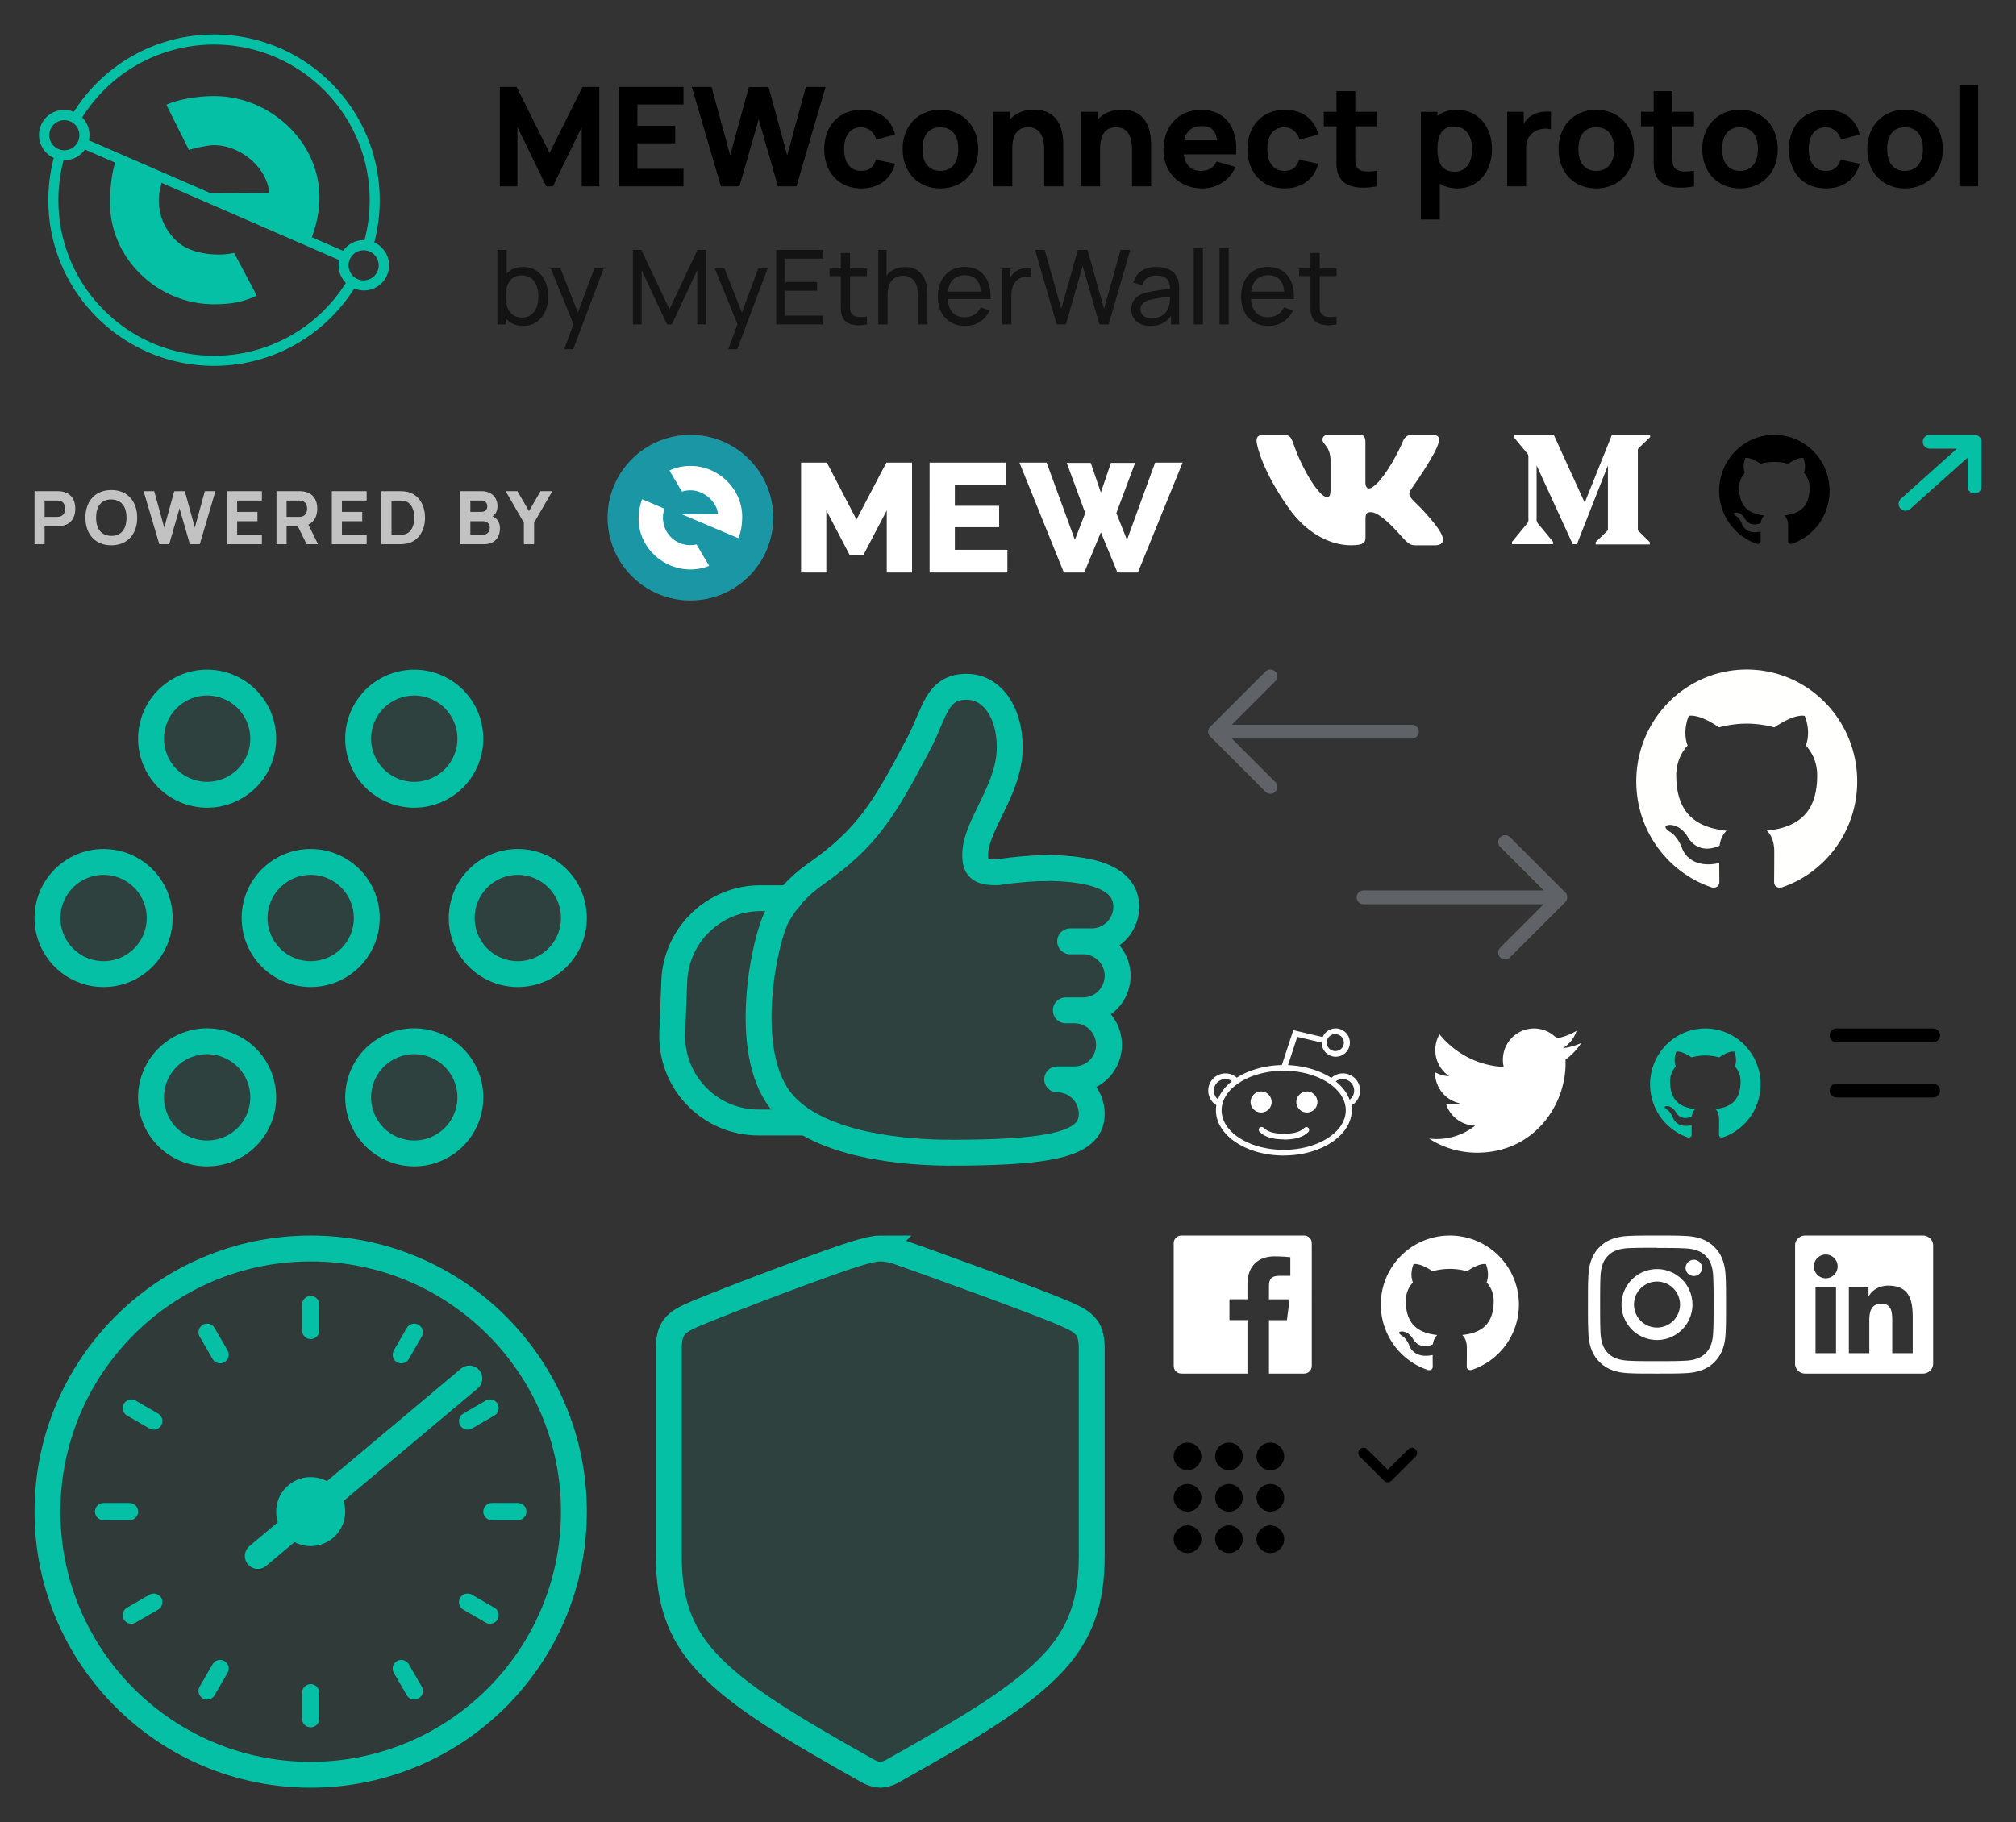 <?xml version="1.0" encoding="UTF-8"?><svg width="292" height="264" viewBox="0 0 292 264" xmlns="http://www.w3.org/2000/svg" xmlns:xlink="http://www.w3.org/1999/xlink"><rect x="0" y="0" width="292" height="264" fill="#333333" stroke="none"/><svg width="22" height="21" viewBox="-5 -5 22 21" id="svg--arrow-button-green" x="270" y="58" xmlns="http://www.w3.org/2000/svg"><g fill="none" fill-rule="evenodd"><path d="M-5-4h20v20H-5z"/><path stroke="#05C0A5" stroke-width="2" stroke-linecap="round" stroke-linejoin="round" d="M4.5 1H11v6.5M10.5 1.5L1 10"/></g></svg><svg width="20" height="16" viewBox="-5 -5 20 16" id="svg--arrow-min-down" x="191" y="204" xmlns="http://www.w3.org/2000/svg"><g fill="none" fill-rule="evenodd"><path d="M-5-7h20v20H-5z"/><path stroke="#000" stroke-width="1.5" stroke-linecap="round" stroke-linejoin="round" d="M8.5 1.5L5 5 1.5 1.5"/></g></svg><svg width="90" height="82" viewBox="-5 -5 90 82" id="svg--decentralized" y="92" xmlns="http://www.w3.org/2000/svg"><g stroke-width="3.75" transform="translate(0 -4)" fill="#05C0A5" stroke="#05C0A5" fill-rule="evenodd" fill-opacity=".099"><circle cx="40" cy="40" r="8.125"/><g transform="translate(0 30)"><circle cx="10" cy="10" r="8.125"/><circle cx="70" cy="10" r="8.125"/></g><g transform="rotate(60 14.02 25)"><circle cx="10" cy="10" r="8.125"/><circle cx="70" cy="10" r="8.125"/></g><g transform="rotate(120 31.34 25)"><circle cx="10" cy="10" r="8.125"/><circle cx="70" cy="10" r="8.125"/></g></g></svg><svg width="30" height="30" viewBox="-5 -5 30 30" id="svg--facebook" x="165" y="174" xmlns="http://www.w3.org/2000/svg"><path d="M18.897 0H1.103C.494 0 0 .494 0 1.103v17.794C0 19.507.494 20 1.103 20h9.579v-7.745H8.074V9.237h2.608V7.009c0-2.582 1.578-3.987 3.882-3.987 1.104 0 2.053.08 2.33.117v2.7h-1.6c-1.25 0-1.494.601-1.494 1.476V9.24h2.987l-.388 3.025H13.8V20h5.096c.61 0 1.104-.493 1.104-1.103V1.103C20 .494 19.507 0 18.897 0z" fill="#FFF" fill-rule="evenodd"/></svg><svg width="30" height="30" viewBox="-5 -5 30 30" id="svg--github" x="195" y="174" xmlns="http://www.w3.org/2000/svg"><path d="M10 0C4.475 0 0 4.478 0 10a9.998 9.998 0 006.838 9.488c.5.094.683-.215.683-.481 0-.238-.008-.867-.013-1.7-2.781.603-3.368-1.342-3.368-1.342-.455-1.154-1.113-1.463-1.113-1.463-.905-.62.071-.607.071-.607 1.004.07 1.531 1.03 1.531 1.03.892 1.53 2.341 1.087 2.913.832.09-.647.347-1.088.633-1.338-2.221-.25-4.555-1.11-4.555-4.942 0-1.091.388-1.983 1.029-2.683-.112-.252-.45-1.269.088-2.646 0 0 .837-.269 2.75 1.025.8-.223 1.65-.333 2.5-.338.85.005 1.7.115 2.5.338 1.9-1.294 2.737-1.026 2.737-1.026.538 1.378.2 2.395.1 2.647.638.7 1.025 1.592 1.025 2.683 0 3.842-2.337 4.688-4.562 4.934.35.3.675.913.675 1.85 0 1.338-.013 2.413-.013 2.738 0 .263.175.575.688.475A9.965 9.965 0 0020 10c0-5.522-4.477-10-10-10z" fill="#FFF" fill-rule="evenodd"/></svg><svg width="42" height="42" viewBox="-5 -5 42 42" id="svg--github-middle-white" x="232" y="92" xmlns="http://www.w3.org/2000/svg"><path d="M15.999 0C7.164 0 0 7.253 0 16.2c0 7.158 4.584 13.23 10.942 15.371.8.15 1.092-.35 1.092-.78 0-.385-.013-1.404-.021-2.755-4.45.978-5.39-2.172-5.39-2.172-.728-1.872-1.777-2.37-1.777-2.37-1.452-1.004.11-.985.11-.985 1.606.115 2.451 1.67 2.451 1.67 1.427 2.476 3.745 1.76 4.657 1.346.145-1.046.559-1.76 1.015-2.165-3.552-.409-7.288-1.8-7.288-8.007 0-1.768.624-3.215 1.647-4.347-.165-.41-.714-2.058.158-4.287 0 0 1.342-.436 4.399 1.66A15.148 15.148 0 0116 7.835c1.36.007 2.728.186 4.006.546 3.055-2.097 4.395-1.661 4.395-1.661.874 2.23.325 3.877.16 4.287 1.026 1.132 1.645 2.579 1.645 4.347 0 6.224-3.741 7.593-7.305 7.994.574.5 1.085 1.489 1.085 3 0 2.165-.02 3.913-.02 4.444 0 .433.29.937 1.1.78C27.42 29.422 32 23.355 32 16.2 32 7.252 24.836 0 15.999 0" fill="#FFFFFE" fill-rule="evenodd"/></svg><svg width="26" height="26" viewBox="-5 -5 26 26" id="svg--github-min-black" x="244" y="58" xmlns="http://www.w3.org/2000/svg"><path d="M8 0C3.581 0 0 3.626 0 8.1c0 3.579 2.292 6.615 5.471 7.686.4.074.546-.176.546-.39 0-.193-.007-.702-.01-1.378-2.226.49-2.695-1.086-2.695-1.086-.364-.936-.889-1.185-.889-1.185-.726-.502.055-.492.055-.492.803.057 1.225.835 1.225.835.714 1.237 1.873.88 2.329.672.073-.523.28-.88.508-1.082-1.777-.205-3.644-.9-3.644-4.003 0-.885.311-1.608.823-2.174-.082-.205-.357-1.029.079-2.144 0 0 .671-.217 2.2.83A7.574 7.574 0 018 3.918c.68.003 1.364.093 2.003.273 1.527-1.048 2.198-.83 2.198-.83.436 1.114.162 1.938.08 2.143.513.566.822 1.29.822 2.174 0 3.111-1.87 3.796-3.652 3.996.286.25.542.745.542 1.5 0 1.083-.01 1.957-.01 2.222 0 .217.145.47.55.39C13.71 14.712 16 11.678 16 8.1 16 3.626 12.418 0 8 0" fill="#000" fill-rule="evenodd"/></svg><svg width="26" height="26" viewBox="-5 -5 26 26" id="svg--github-min-green" x="234" y="144" xmlns="http://www.w3.org/2000/svg"><path d="M8 0C3.581 0 0 3.626 0 8.1c0 3.579 2.292 6.615 5.471 7.686.4.074.546-.176.546-.39 0-.193-.007-.702-.01-1.378-2.226.49-2.695-1.086-2.695-1.086-.364-.936-.889-1.185-.889-1.185-.726-.502.055-.492.055-.492.803.057 1.225.835 1.225.835.714 1.237 1.873.88 2.329.672.073-.523.28-.88.508-1.082-1.777-.205-3.644-.9-3.644-4.003 0-.885.311-1.608.823-2.174-.082-.205-.357-1.029.079-2.144 0 0 .671-.217 2.2.83A7.574 7.574 0 018 3.918c.68.003 1.364.093 2.003.273 1.527-1.048 2.198-.83 2.198-.83.436 1.114.162 1.938.08 2.143.513.566.822 1.29.822 2.174 0 3.111-1.87 3.796-3.652 3.996.286.25.542.745.542 1.5 0 1.083-.01 1.957-.01 2.222 0 .217.145.47.55.39C13.71 14.712 16 11.678 16 8.1 16 3.626 12.418 0 8 0" fill="#05C0A5" fill-rule="evenodd"/></svg><svg width="80" height="82" viewBox="-5 -5 80 82" id="svg--improve" x="90" y="92" xmlns="http://www.w3.org/2000/svg"><g fill="none" fill-rule="evenodd"><path d="M0 0h80v80H0z"/><path d="M58.125 69.375l-22.695-.001c-4.069-.017-10.217-.278-14.918-4.27-.52-.441-4.578.677-8.012-.104-3.813-.867-7.03-3.648-7.5-4.375C.004 52.908 3.75 40 7.5 36.25c.525-.525 10.749-1.696 11.175-2.289 1.211-1.687 2.705-3.108 4.44-4.323 7.04-4.934 9.63-8.86 14.09-17.27l.92-1.743C40.404 6.282 40.095 2.5 45 2.5c2.986 0 6.746 8.56 5.625 11.25-2.083 5-2.292 5.417-4.375 13.75-.539 1.616.316 1.84 1.763 1.87l.737.005h14.375a5 5 0 015 5c0 1.009-.799 3.045-2.396 6.107-.592 1.135.707 4.976-.104 6.393-.582 1.016-2.249 1.85-5 2.5a5 5 0 014.994 4.75l.006.25a5 5 0 01-4.75 4.994l-.25.006h-4.063l.104 1.111 1.459-1.111a5 5 0 014.994 4.75l.006.25a5 5 0 01-5 5z" fill-opacity=".1" fill="#05C0A5"/><path d="M21.25 65.625h-6.385c-6.904 0-12.5-5.596-12.5-12.5 0-.16.003-.32.01-.48l.288-7.5c.258-6.712 5.774-12.02 12.49-12.02h4.222" stroke="#05C0A5" stroke-width="3.75" stroke-linecap="round"/><path d="M42.5 70c-4.9 0-20-.625-24.996-8.342-4.995-7.717-1.634-22.76 0-25.816 1.361-2.544 3.267-4.562 5.61-6.204 7.511-5.263 9.956-9.38 15.011-19.013C40.404 6.282 40.625 2.5 45 2.5c3.75 0 6.25 3.75 6.25 8.75 0 6.25-5 11.25-5 15.625 0 1.875.625 2.5 3.125 2.5 2.917-.417 5.417-.625 7.5-.625" stroke="#05C0A5" stroke-width="3.75" stroke-linejoin="round"/><path d="M60 39.375h3.125a5 5 0 005-5c0-3.75-3.958-5.625-11.875-5.625M59.375 49.375h2.5a5 5 0 000-10M58.125 59.375h2.5a5 5 0 000-10M42.5 70c15 0 20.625-1.25 20.625-5.625a5 5 0 00-5-5" stroke="#05C0A5" stroke-width="3.75" stroke-linecap="round" stroke-linejoin="round"/></g></svg><svg width="30" height="30" viewBox="-5 -5 30 30" id="svg--instagram" x="225" y="174" xmlns="http://www.w3.org/2000/svg"><path d="M10 0C7.283 0 6.944.013 5.877.06 4.813.11 4.087.278 3.45.525a4.898 4.898 0 00-1.772 1.153A4.88 4.88 0 00.525 3.45C.278 4.088.109 4.812.06 5.878.01 6.944 0 7.283 0 10c0 2.717.013 3.056.06 4.123.05 1.064.218 1.79.465 2.427a4.905 4.905 0 001.153 1.772c.556.555 1.114.899 1.772 1.153.638.247 1.363.416 2.427.465 1.067.05 1.406.06 4.123.06 2.717 0 3.056-.012 4.123-.06 1.064-.05 1.79-.218 2.427-.465a4.915 4.915 0 001.772-1.153 4.88 4.88 0 001.153-1.772c.247-.638.416-1.363.465-2.428.05-1.066.06-1.405.06-4.122 0-2.717-.013-3.056-.06-4.122-.05-1.065-.218-1.791-.465-2.428a4.907 4.907 0 00-1.153-1.772A4.876 4.876 0 0016.55.525C15.913.278 15.187.109 14.123.06 13.056.01 12.717 0 10 0zm0 1.8c2.669 0 2.988.013 4.042.06.975.045 1.504.207 1.856.345.468.18.8.397 1.151.747.349.35.566.682.747 1.15.136.352.3.881.344 1.856.048 1.055.058 1.372.058 4.042s-.012 2.988-.061 4.042c-.051.975-.214 1.504-.351 1.856a3.18 3.18 0 01-.749 1.151c-.349.35-.687.566-1.15.747-.35.137-.888.3-1.863.344-1.061.047-1.374.058-4.049.058-2.676 0-2.988-.012-4.05-.061-.975-.051-1.513-.214-1.862-.351-.475-.187-.8-.4-1.15-.75a3.037 3.037 0 01-.75-1.15c-.137-.35-.299-.887-.35-1.862-.037-1.05-.05-1.374-.05-4.036 0-2.664.013-2.989.05-4.051.051-.975.213-1.512.35-1.862.175-.475.4-.8.75-1.15.35-.35.675-.575 1.15-.75.35-.137.875-.3 1.85-.35 1.063-.037 1.375-.05 4.05-.05L10 1.8zm0 3.065a5.135 5.135 0 100 10.27 5.135 5.135 0 000-10.27zm0 8.468A3.332 3.332 0 016.667 10a3.332 3.332 0 116.666 0A3.332 3.332 0 0110 13.333zm6.538-8.67a1.2 1.2 0 01-2.4 0 1.201 1.201 0 012.4 0z" fill="#FFF" fill-rule="evenodd"/></svg><svg width="90" height="90" viewBox="-5 -5 90 90" id="svg--integrate-in-minutes" y="174" xmlns="http://www.w3.org/2000/svg"><g fill="none" fill-rule="evenodd"><circle stroke="#05C0A5" stroke-width="3.75" fill-opacity=".053" fill="#05C0A5" cx="40" cy="40" r="38.125"/><circle fill="#05C0A5" cx="40" cy="40" r="5"/><path d="M62.981 20.716L32.34 46.428" stroke="#05C0A5" stroke-linecap="round" stroke-linejoin="round" stroke-width="3.75"/><g stroke="#05C0A5" stroke-linecap="round" stroke-linejoin="round" stroke-width="2.5"><path d="M40 10v3.75M40 66.25V70M55 14.02l-1.875 3.247M26.875 62.733L25 65.981M65.98 25l-3.247 1.875M17.266 53.125L14.02 55M70 40h-3.75M13.75 40H10M55 65.981l-1.875-3.248M26.875 17.267L25 14.02M65.98 55l-3.247-1.875M17.266 26.875L14.02 25"/></g></g></svg><svg width="30" height="30" viewBox="-5 -5 30 30" id="svg--linkedin" x="255" y="174" xmlns="http://www.w3.org/2000/svg"><path d="M17.039 17.043h-2.962v-4.64c0-1.107-.022-2.531-1.543-2.531-1.544 0-1.78 1.204-1.78 2.449v4.722H7.793V7.5h2.845v1.3h.038c.397-.75 1.364-1.54 2.808-1.54 3.001 0 3.556 1.974 3.556 4.545v5.238h-.001zM4.447 6.194a1.718 1.718 0 01-1.719-1.72 1.72 1.72 0 111.719 1.72zm1.485 10.85H2.963V7.5h2.969v9.543zM18.521 0H1.476C.66 0 0 .645 0 1.44v17.12C0 19.355.66 20 1.476 20h17.042c.815 0 1.482-.644 1.482-1.44V1.44C20 .646 19.333 0 18.518 0h.003z" fill="#FFF" fill-rule="evenodd"/></svg><svg width="292" height="58" viewBox="-5 -5 292 58" id="svg--logo" xmlns="http://www.w3.org/2000/svg"><g fill="none" fill-rule="evenodd"><path d="M2-10h288v68H2z"/><g fill="#000" fill-rule="nonzero"><path d="M69.94 22v-8.6l4.18 8.6h.96l4.18-8.6V22h2.54V7.6h-2.44l-4.76 9.56-4.76-9.56H67.4V22h2.54zM94 22v-2.54h-6.68v-3.7h5.48v-2.54h-5.48v-3.08H94V7.6h-9.4V22H94zm8.1 0l2.79-9.72 2.79 9.72h2.68l4.22-14.4h-2.86l-2.7 9.9-2.7-9.9-2.86.02-2.7 9.88-2.7-9.9H95.2L99.42 22h2.68zm17.64.3c2.5 0 4.28-1.28 4.9-3.58l-2.78-.58c-.32 1.04-.9 1.62-2.12 1.62-1.64 0-2.48-1.28-2.48-3.16 0-1.8.76-3.16 2.48-3.16 1 0 1.86.66 2.18 1.78l2.72-.72c-.48-2.22-2.32-3.6-4.86-3.6-3.3 0-5.4 2.42-5.4 5.7 0 3.24 2 5.7 5.36 5.7zm11.46 0c3.24 0 5.48-2.34 5.48-5.7 0-3.34-2.22-5.7-5.48-5.7-3.2 0-5.46 2.32-5.46 5.7 0 3.34 2.2 5.7 5.46 5.7zm0-2.54c-1.7 0-2.58-1.22-2.58-3.16 0-1.88.8-3.16 2.58-3.16 1.72 0 2.6 1.24 2.6 3.16 0 1.86-.86 3.16-2.6 3.16zM141.62 22v-5.48c0-2.68 1.36-3.08 2.3-3.08 2.32 0 2.32 2.48 2.32 3.46V22H149v-6.06c0-.9 0-5.06-4.22-5.06-1.55 0-2.72.56-3.5 1.43V11.2h-2.42V22h2.76zm12.72 0v-5.48c0-2.68 1.36-3.08 2.3-3.08 2.32 0 2.32 2.48 2.32 3.46V22h2.76v-6.06c0-.9 0-5.06-4.22-5.06-1.55 0-2.72.56-3.5 1.43V11.2h-2.42V22h2.76zm14.8.3c2.08 0 3.98-1.14 4.8-3.12l-2.72-.78c-.4.88-1.18 1.36-2.24 1.36-1.47 0-2.33-.86-2.53-2.4h7.58c.33-3.92-1.65-6.46-5.05-6.46-3.2 0-5.46 2.3-5.46 5.84 0 3.24 2.3 5.56 5.62 5.56zm2.14-6.96h-4.76c.28-1.37 1.12-2.08 2.58-2.08 1.31 0 1.99.62 2.18 2.08zm9.76 6.96c2.5 0 4.28-1.28 4.9-3.58l-2.78-.58c-.32 1.04-.9 1.62-2.12 1.62-1.64 0-2.48-1.28-2.48-3.16 0-1.8.76-3.16 2.48-3.16 1 0 1.86.66 2.18 1.78l2.72-.72c-.48-2.22-2.32-3.6-4.86-3.6-3.3 0-5.4 2.42-5.4 5.7 0 3.24 2 5.7 5.36 5.7zm13.38-.3v-2.26c-1.28.18-2.42.22-2.9-.54-.26-.4-.22-1.1-.22-1.94V13.3h3.12v-2.1h-3.12v-3h-2.72v3h-1.84v2.1h1.84v4.12c0 1.3-.1 2.26.44 3.24.88 1.58 3.16 1.76 5.4 1.34zm9.12 4.8v-5.19c.7.44 1.56.69 2.58.69 2.98 0 4.98-2.46 4.98-5.7 0-3.3-2.02-5.7-5.12-5.7-1.12 0-2.05.33-2.78.9v-.6h-2.4v15.6h2.74zm2.14-6.92c-1.82 0-2.48-1.32-2.48-3.28 0-1.96.68-3.28 2.38-3.28 1.82 0 2.64 1.48 2.64 3.28 0 1.82-.78 3.28-2.54 3.28zM216.04 22v-5.52c0-1.24.52-2.12 1.48-2.56.64-.3 1.52-.36 2.12-.18V11.2c-.98-.12-2 .04-2.78.52-.5.29-.88.72-1.16 1.22V11.2h-2.4V22h2.74zm10.16.3c3.24 0 5.48-2.34 5.48-5.7 0-3.34-2.22-5.7-5.48-5.7-3.2 0-5.46 2.32-5.46 5.7 0 3.34 2.2 5.7 5.46 5.7zm0-2.54c-1.7 0-2.58-1.22-2.58-3.16 0-1.88.8-3.16 2.58-3.16 1.72 0 2.6 1.24 2.6 3.16 0 1.86-.86 3.16-2.6 3.16zM240.36 22v-2.26c-1.28.18-2.42.22-2.9-.54-.26-.4-.22-1.1-.22-1.94V13.3h3.12v-2.1h-3.12v-3h-2.72v3h-1.84v2.1h1.84v4.12c0 1.3-.1 2.26.44 3.24.88 1.58 3.16 1.76 5.4 1.34zm6.66.3c3.24 0 5.48-2.34 5.48-5.7 0-3.34-2.22-5.7-5.48-5.7-3.2 0-5.46 2.32-5.46 5.7 0 3.34 2.2 5.7 5.46 5.7zm0-2.54c-1.7 0-2.58-1.22-2.58-3.16 0-1.88.8-3.16 2.58-3.16 1.72 0 2.6 1.24 2.6 3.16 0 1.86-.86 3.16-2.6 3.16zm12.44 2.54c2.5 0 4.28-1.28 4.9-3.58l-2.78-.58c-.32 1.04-.9 1.62-2.12 1.62-1.64 0-2.48-1.28-2.48-3.16 0-1.8.76-3.16 2.48-3.16 1 0 1.86.66 2.18 1.78l2.72-.72c-.48-2.22-2.32-3.6-4.86-3.6-3.3 0-5.4 2.42-5.4 5.7 0 3.24 2 5.7 5.36 5.7zm11.46 0c3.24 0 5.48-2.34 5.48-5.7 0-3.34-2.22-5.7-5.48-5.7-3.2 0-5.46 2.32-5.46 5.7 0 3.34 2.2 5.7 5.46 5.7zm0-2.54c-1.7 0-2.58-1.22-2.58-3.16 0-1.88.8-3.16 2.58-3.16 1.72 0 2.6 1.24 2.6 3.16 0 1.86-.86 3.16-2.6 3.16zm10.6 2.24V7.3h-2.72V22h2.72z"/><path d="M70.77 42.225c2.265 0 3.63-1.853 3.63-4.283 0-2.43-1.372-4.267-3.622-4.267-1.013 0-1.815.352-2.393.96V31.2h-1.342V42h1.192v-.915c.593.712 1.44 1.14 2.535 1.14zm-.165-1.223c-1.635 0-2.37-1.282-2.37-3.06 0-1.792.75-3.045 2.333-3.045 1.65 0 2.415 1.335 2.415 3.045 0 1.725-.78 3.06-2.378 3.06zm7.418 4.598l4.41-11.7h-1.358l-2.37 6.375-2.527-6.375h-1.403l3.285 8.07-1.335 3.63h1.298zm9.915-3.6v-7.868L91.605 42h.713l3.667-7.868v7.86h1.268V31.2h-1.23l-4.058 8.602-4.08-8.602H86.67V42h1.268zm13.837 3.6l4.41-11.7h-1.357l-2.37 6.375L99.93 33.9h-1.403l3.286 8.07-1.335 3.63h1.297zm12.473-3.6v-1.268h-5.49v-3.615h4.59V35.85h-4.59v-3.383h5.49V31.2h-6.825V42h6.825zm6.322 0v-1.148c-1.11.173-1.92.128-2.28-.517-.195-.338-.165-.788-.165-1.455v-3.878h2.445V33.9h-2.445v-2.25h-1.335v2.25h-1.643v1.102h1.643v3.938c0 .84-.045 1.455.278 2.085.562 1.103 2.055 1.267 3.502.975zm2.993 0v-4.268c0-1.875.885-2.775 2.227-2.775 1.71 0 2.198 1.463 2.198 2.985V42h1.35v-4.478c0-1.537-.615-3.832-3.225-3.832-1.17 0-2.1.45-2.7 1.252V31.2h-1.2V42h1.35zm11.235.225c1.567 0 2.91-.818 3.547-2.25l-1.282-.443c-.45.923-1.26 1.425-2.325 1.425-1.493 0-2.363-.952-2.468-2.632h6.21c.12-2.88-1.305-4.65-3.742-4.65-2.355 0-3.9 1.672-3.9 4.327 0 2.535 1.567 4.223 3.96 4.223zm2.295-4.973h-4.8c.187-1.537 1.035-2.377 2.49-2.377 1.372 0 2.145.787 2.31 2.377zM141.488 42v-4.065c0-.96.195-1.913.982-2.475.563-.413 1.29-.45 1.853-.308V33.9c-.72-.158-1.673-.008-2.295.495-.27.195-.51.472-.69.787V33.9h-1.193V42h1.343zm7.897 0l2.43-8.468 2.43 8.468h1.335l3.128-10.8h-1.403l-2.392 8.542-2.4-8.542-1.403.007-2.392 8.535-2.4-8.542h-1.396L148.05 42h1.335zm12.225.225c1.35 0 2.355-.495 3-1.485V42h1.185v-5.01c0-.638-.037-1.23-.262-1.733-.465-1.057-1.568-1.582-3.03-1.582-1.83 0-2.963.862-3.345 2.28l1.267.382c.293-.99 1.08-1.417 2.063-1.417 1.402 0 1.957.615 1.995 1.905-1.2.165-2.625.337-3.638.607-1.23.36-1.987 1.103-1.987 2.378 0 1.305.937 2.415 2.752 2.415zm.203-1.118c-1.155 0-1.628-.637-1.628-1.305 0-.757.593-1.125 1.26-1.335.788-.225 1.883-.352 3.023-.502-.008.367-.023.885-.135 1.275-.195 1.005-1.08 1.867-2.52 1.867zm7.417.893V30.975h-1.335V42h1.335zm3.735 0V30.975h-1.335V42h1.335zm5.76.225c1.568 0 2.91-.818 3.548-2.25l-1.283-.443c-.45.923-1.26 1.425-2.325 1.425-1.492 0-2.362-.952-2.467-2.632h6.21c.12-2.88-1.305-4.65-3.743-4.65-2.355 0-3.9 1.672-3.9 4.327 0 2.535 1.568 4.223 3.96 4.223zm2.295-4.973h-4.8c.188-1.537 1.035-2.377 2.49-2.377 1.373 0 2.145.787 2.31 2.377zM188.595 42v-1.148c-1.11.173-1.92.128-2.28-.517-.195-.338-.165-.788-.165-1.455v-3.878h2.445V33.9h-2.445v-2.25h-1.335v2.25h-1.642v1.102h1.642v3.938c0 .84-.045 1.455.278 2.085.562 1.103 2.055 1.267 3.502.975z" opacity=".622"/></g><path d="M26 0c13.256 0 24 10.746 24 24 0 2.119-.275 4.173-.79 6.13l-.084-.04a3.636 3.636 0 01-2.817 6.705C42.059 43.527 34.552 48 26 48 12.746 48 2 37.254 2 24c0-2.119.275-4.173.79-6.13l.084.04a3.636 3.636 0 012.817-6.705C9.941 4.473 17.448 0 26 0zM4.205 18.21l-.007.026A22.58 22.58 0 003.455 24c0 12.451 10.094 22.545 22.545 22.545 8.045 0 15.107-4.214 19.097-10.556a3.642 3.642 0 01-.98-3.318L18.363 21.474c-.001.112-.004.203-.013.242a7.926 7.926 0 00-.34 1.944c-.013.13-.018.262-.014.394 0 .03.004.06.006.09a7.953 7.953 0 003.049 6.166c1.899 1.487 5.511 1.876 7.86 1.326l3.272 6.182C30 38.91 27.865 39.086 26 39.083c-8.113 0-15.07-6.577-15.07-14.692 0-1.766.196-4.155.75-5.826l-4.378-1.901a3.643 3.643 0 01-3.097 1.546zm41.47 14.345a2.182 2.182 0 104.002 1.74 2.182 2.182 0 00-4.002-1.74zM26 1.455c-8.046 0-15.107 4.214-19.097 10.556a3.64 3.64 0 01.98 3.318l17.634 7.668 8.497-.037c-.378-3.823-4.308-6.931-8.013-6.931-.84-.001-2.843.425-3.637.698l-3.273-6.545c1.92-.88 4.8-1.266 6.91-1.263 8.114 0 15.272 6.604 15.272 14.717-.002 1.883-.442 3.99-1.111 5.73l4.536 1.97a3.643 3.643 0 013.098-1.546c.488-1.847.75-3.788.75-5.79C48.545 11.548 38.451 1.455 26 1.455zM2.323 13.705a2.182 2.182 0 104.002 1.74 2.182 2.182 0 00-4.002-1.74z" fill-rule="nonzero" fill="#05C0A5"/></g></svg><svg width="30" height="26" viewBox="-5 -5 30 26" id="svg--medium" x="214" y="58" xmlns="http://www.w3.org/2000/svg"><path d="M2.372 3.24a.772.772 0 00-.253-.654L.252.336V0H6.05l4.482 9.83L14.472 0H20v.336l-1.597 1.53a.468.468 0 00-.178.449v11.25c-.028.17.04.342.178.447l1.558 1.531v.336h-7.842v-.336l1.614-1.568c.159-.158.159-.205.159-.448V4.434L9.4 15.841h-.606L3.565 4.434v7.645c-.043.322.063.645.289.878l2.1 2.55v.335H0v-.336l2.1-2.55c.225-.232.325-.558.272-.877V3.24z" fill="#FFF" fill-rule="evenodd"/></svg><svg width="26" height="20" viewBox="-5 -5 26 20" id="svg--open" x="260" y="144" xmlns="http://www.w3.org/2000/svg"><g fill="none" fill-rule="evenodd"><path d="M-8-11h32v32H-8z"/><path stroke="#000" stroke-width="2" stroke-linecap="round" d="M1 9h14M1 1h14"/></g></svg><svg width="177" height="34" viewBox="-5 -5 177 34" id="svg--poweredByMEW" y="58" xmlns="http://www.w3.org/2000/svg"><g fill-rule="nonzero" fill="none"><path d="M114.764 4.018l4.291 8.255 4.33-8.255h3.715v15.924h-3.66v-8.999l-3.36 6.424h-2.032l-3.36-6.427v9.002h-3.66V4.018h3.736zm25.959 0v3.297h-7.42v2.965h6.41v3.101h-6.41v3.267h7.61v3.294h-11.27V4.018h11.08zm5.87 0l4.093 11.188 1.502-3.874-2.68-7.272h3.476l1.463 4.3 1.463-4.3h3.502l-2.72 7.272 1.54 3.884 4.078-11.198h3.982l-6.48 15.924h-2.958l-2.403-5.82-2.403 5.82h-2.958l-6.438-15.924h3.94z" fill="#FFF"/><path d="M95 0c-6.627 0-12 5.374-12 11.998C83 18.626 88.373 24 95 24s12-5.374 12-12.002C107 5.374 101.627 0 95 0z" fill="#1B96A4"/><path d="M88.01 9.326l3.223 1.372c-.011.045-.022.105-.037.168a3.924 3.924 0 00-.17.967c-.007.075-.01.143-.007.195 0 .015.004.03.004.045a3.953 3.953 0 004.859 3.8l1.83 3.106a7.233 7.233 0 01-2.708.521c-4.041 0-7.504-3.271-7.504-7.303 0-.948.18-2.042.51-2.87zM95.008 4.5c4.04 0 7.492 3.331 7.492 7.363-.008 1.09-.146 2.177-.574 3.103l-8.18-3.463 5.25-.022c-.188-1.9-2.146-3.447-3.988-3.447a3.72 3.72 0 00-1.231.206L91.96 5.16a7.312 7.312 0 013.047-.66z" fill="#FFF"/><path d="M1.46 15.84v-2.603h1.804c.14 0 .44-.01.644-.042 1.374-.214 1.996-1.206 1.996-2.496 0-1.291-.612-2.283-1.996-2.496a4.879 4.879 0 00-.644-.043H0v7.68h1.46zm1.74-3.957H1.46V9.515H3.2c.15 0 .343.01.493.053.59.16.74.715.74 1.13 0 .417-.15.971-.74 1.131-.15.043-.344.054-.494.054zM11.12 16c2.32 0 3.748-1.61 3.748-4 0-2.39-1.428-4-3.747-4s-3.747 1.61-3.747 4c0 2.39 1.428 4 3.747 4zm0-1.365C9.65 14.613 8.92 13.6 8.92 12c0-1.6.73-2.656 2.2-2.635 1.472.022 2.202 1.035 2.202 2.635 0 1.6-.73 2.656-2.201 2.635zm8.384 1.205l1.498-5.184L22.5 15.84h1.438l2.265-7.68h-1.535l-1.45 5.28-1.448-5.28-1.536.01-1.449 5.27-1.45-5.28h-1.534l2.265 7.68h1.438zm13.43 0v-1.355h-3.586v-1.973h2.941v-1.355h-2.941V9.515h3.585V8.16h-5.045v7.68h5.045zm3.573 0v-2.603h1.627l1.272 2.603h1.653l-1.395-2.848c.88-.4 1.288-1.248 1.288-2.293 0-1.291-.612-2.283-1.997-2.496a4.879 4.879 0 00-.644-.043h-3.264v7.68h1.46zm1.74-3.957h-1.74V9.515h1.74c.15 0 .343.01.493.053.59.16.741.715.741 1.13 0 .417-.15.971-.74 1.131-.151.043-.344.054-.494.054zm9.864 3.957v-1.355h-3.585v-1.973h2.941v-1.355h-2.941V9.515h3.585V8.16h-5.045v7.68h5.045zm5.539-.043c1.868-.224 2.91-1.845 2.91-3.797 0-1.952-1.042-3.573-2.91-3.797-.354-.043-.805-.043-.923-.043h-2.502v7.68h2.625a7.87 7.87 0 00.8-.043zm-.813-1.323h-1.13V9.526h1.02c.193 0 .569 0 .837.054.977.192 1.45 1.269 1.45 2.421 0 1.099-.44 2.219-1.45 2.421a4.248 4.248 0 01-.727.053zm12.234 1.366c1.578 0 2.34-.95 2.34-2.325 0-.736-.36-1.414-1.084-1.712.456-.278.73-.79.73-1.488 0-1.014-.666-2.155-2.32-2.155h-3.09v7.68h3.424zm-.355-4.683h-1.588V9.515h1.588c.559 0 .86.362.86.832 0 .565-.366.81-.86.81zm.204 3.318h-1.792v-1.963h1.792c.677 0 1.02.405 1.02.95 0 .618-.43 1.013-1.02 1.013zm7.44 1.365v-3.125L75 8.16h-1.707l-1.675 2.89-1.674-2.89h-1.707l2.64 4.555v3.125h1.482z" fill="#FFF" opacity=".7"/></g></svg><svg width="32" height="29" viewBox="-5 -5 32 29" id="svg--reddit" x="170" y="144" xmlns="http://www.w3.org/2000/svg"><path d="M2.02 11.081a3.655 3.655 0 00-.083.777c0 3.155 4.035 5.727 8.996 5.727 4.959 0 8.994-2.57 8.994-5.728 0-.25-.027-.5-.076-.741l-.013-.03a.403.403 0 01-.027-.15c-.277-1.078-1.024-2.055-2.104-2.845a.384.384 0 01-.116-.064c-.024-.018-.041-.039-.061-.059-1.643-1.13-3.993-1.84-6.596-1.84-2.581 0-4.908.695-6.551 1.806a.358.358 0 01-.164.114c-1.105.79-1.872 1.775-2.158 2.863a.417.417 0 01-.033.156l-.008.014zm8.958 4.988c-1.644 0-2.802-.357-3.54-1.098a.411.411 0 010-.579.43.43 0 01.582 0c.577.577 1.544.864 2.958.864 1.414 0 2.375-.275 2.951-.851a.425.425 0 01.577 0 .442.442 0 010 .591c-.742.74-1.893 1.098-3.54 1.098l.012-.026zM7.673 9.127c-.838 0-1.537.701-1.537 1.537 0 .834.699 1.513 1.537 1.513s1.513-.679 1.513-1.513c0-.836-.677-1.537-1.513-1.537zm6.63 0c-.838 0-1.538.701-1.538 1.537 0 .834.7 1.513 1.538 1.513.838 0 1.513-.679 1.513-1.513 0-.836-.677-1.537-1.513-1.537zm4.169-1.462c.95.763 1.65 1.669 2.006 2.662.413-.308.659-.792.659-1.329a1.667 1.667 0 00-2.665-1.331v-.002zm-15.987-.33a1.668 1.668 0 00-1.075 2.94c.367-.989 1.074-1.881 2.028-2.636a1.667 1.667 0 00-.952-.301v-.002h-.001zm8.449 11.073c-5.414 0-9.817-2.938-9.817-6.547 0-.252.021-.498.063-.741A2.496 2.496 0 010 8.999a2.498 2.498 0 012.498-2.487c.618 0 1.194.225 1.647.625 1.701-1.092 3.994-1.78 6.519-1.826L12.325.247l.37.088.015.001 3.871.91a2.05 2.05 0 013.938.801 2.05 2.05 0 01-2.045 2.049A2.05 2.05 0 0116.43 2.05l-3.53-.836-1.345 4.104c2.429.096 4.626.783 6.273 1.853a2.442 2.442 0 011.681-.66A2.49 2.49 0 0122 8.999c0 .904-.495 1.728-1.263 2.168.026.233.054.452.054.686-.014 3.61-4.405 6.547-9.826 6.547l-.031.009zM18.431.82a1.228 1.228 0 100 2.455c.671 0 1.219-.55 1.219-1.223 0-.672-.548-1.22-1.235-1.22l.016-.012z" fill="#FFF" fill-rule="evenodd"/></svg><svg width="75" height="90" viewBox="-5 -5 75 90" id="svg--secure" x="90" y="174" xmlns="http://www.w3.org/2000/svg"><g fill="none" fill-rule="evenodd"><path d="M0 0h80v80H0z"/><path d="M32.5 1.875c-.841 0-1.71.25-2.794.533C25.762 3.5 9.647 9.655 5.703 11.342c-1.302.556-2.398 1.054-3.08 1.977-.525.71-.748 1.667-.748 3.012v30.156c0 6.45 1.57 11.018 5.406 15.228 4.553 4.998 12.094 9.502 23.482 15.899.703.39 1.347.511 1.737.511.39 0 1.034-.12 1.744-.515 11.381-6.393 18.922-10.897 23.475-15.895 3.836-4.21 5.406-8.777 5.406-15.228V16.331c0-1.335-.22-2.28-.738-2.982-.688-.93-1.796-1.432-3.113-2.017-3.95-1.739-20.089-7.548-24.083-8.955-.844-.287-1.766-.502-2.691-.502z" stroke="#05C0A5" stroke-width="3.75" fill-opacity=".1" fill="#05C0A5"/></g></svg><svg width="62" height="52" viewBox="-5 -5 62 52" id="svg--switch" x="170" y="92" xmlns="http://www.w3.org/2000/svg"><g fill="none" fill-rule="evenodd"><path d="M-10-15h72v72h-72z"/><g stroke="#5F6368" stroke-linecap="round" stroke-linejoin="round" stroke-width="2"><path d="M29.5 9H2M9 1L1 9l8 8"/></g><g stroke="#5F6368" stroke-linecap="round" stroke-linejoin="round" stroke-width="2"><path d="M22.5 33H49M43 25l8 8-8 8"/></g></g></svg><svg width="26" height="26" viewBox="-5 -5 26 26" id="svg--tools" x="165" y="204" xmlns="http://www.w3.org/2000/svg"><g fill="none" fill-rule="evenodd"><path d="M-2-2h20v20H-2z"/><path d="M2 12a2 2 0 110 4 2 2 0 010-4zm6 0a2 2 0 110 4 2 2 0 010-4zm6 0a2 2 0 110 4 2 2 0 010-4zM2 6a2 2 0 110 4 2 2 0 010-4zm6 0a2 2 0 110 4 2 2 0 010-4zm6 0a2 2 0 110 4 2 2 0 010-4zM2 0a2 2 0 110 4 2 2 0 010-4zm6 0a2 2 0 110 4 2 2 0 010-4zm6 0a2 2 0 110 4 2 2 0 010-4z" fill="#000"/></g></svg><svg width="32" height="28" viewBox="-5 -5 32 28" id="svg--twitter" x="202" y="144" xmlns="http://www.w3.org/2000/svg"><path d="M21.957 2.144a9.12 9.12 0 01-2.59.715A4.57 4.57 0 0021.35.346a9.278 9.278 0 01-2.866 1.093A4.477 4.477 0 0015.192 0c-2.49 0-4.51 2.033-4.51 4.537 0 .36.042.706.117 1.037-3.75-.178-7.072-1.99-9.296-4.73a4.472 4.472 0 00-.61 2.284c0 1.578.797 2.965 2.005 3.78a4.473 4.473 0 01-2.042-.569v.057c0 2.2 1.552 4.036 3.617 4.454a4.547 4.547 0 01-2.027.078 4.529 4.529 0 004.22 3.153 9.007 9.007 0 01-5.594 1.942A9.51 9.51 0 010 15.962 12.767 12.767 0 006.927 18c8.3 0 12.832-6.917 12.832-12.906 0-.192 0-.387-.014-.58A9.141 9.141 0 0022 2.161l-.043-.018z" fill="#FFF" fill-rule="evenodd"/></svg><svg width="37" height="26" viewBox="-5 -5 37 26" id="svg--vk" x="177" y="58" xmlns="http://www.w3.org/2000/svg"><path d="M26.38 1.083C26.568.46 26.38 0 25.487 0h-2.954c-.75 0-1.097.396-1.285.834 0 0-1.502 3.653-3.63 6.026-.688.687-1.001.906-1.377.906-.187 0-.47-.219-.47-.843v-5.84c0-.749-.207-1.083-.833-1.083h-4.642c-.47 0-.751.348-.751.677 0 .71 1.063.875 1.173 2.873v4.34c0 .952-.172 1.125-.548 1.125-1.001 0-3.437-3.67-4.881-7.87C5.005.33 4.72 0 3.967 0H1.013C.169 0 0 .396 0 .834c0 .78 1.001 4.652 4.663 9.773C7.103 14.104 10.543 16 13.672 16c1.878 0 2.11-.421 2.11-1.146V12.21c0-.843.178-1.01.772-1.01.438 0 1.19.218 2.942 1.904C21.499 15.103 21.829 16 22.956 16h2.953c.844 0 1.266-.421 1.023-1.252-.267-.828-1.223-2.03-2.492-3.454-.688-.812-1.72-1.686-2.034-2.123-.438-.562-.313-.812 0-1.312 0 0 3.599-5.058 3.974-6.776z" fill="#FFF" fill-rule="evenodd"/></svg></svg>